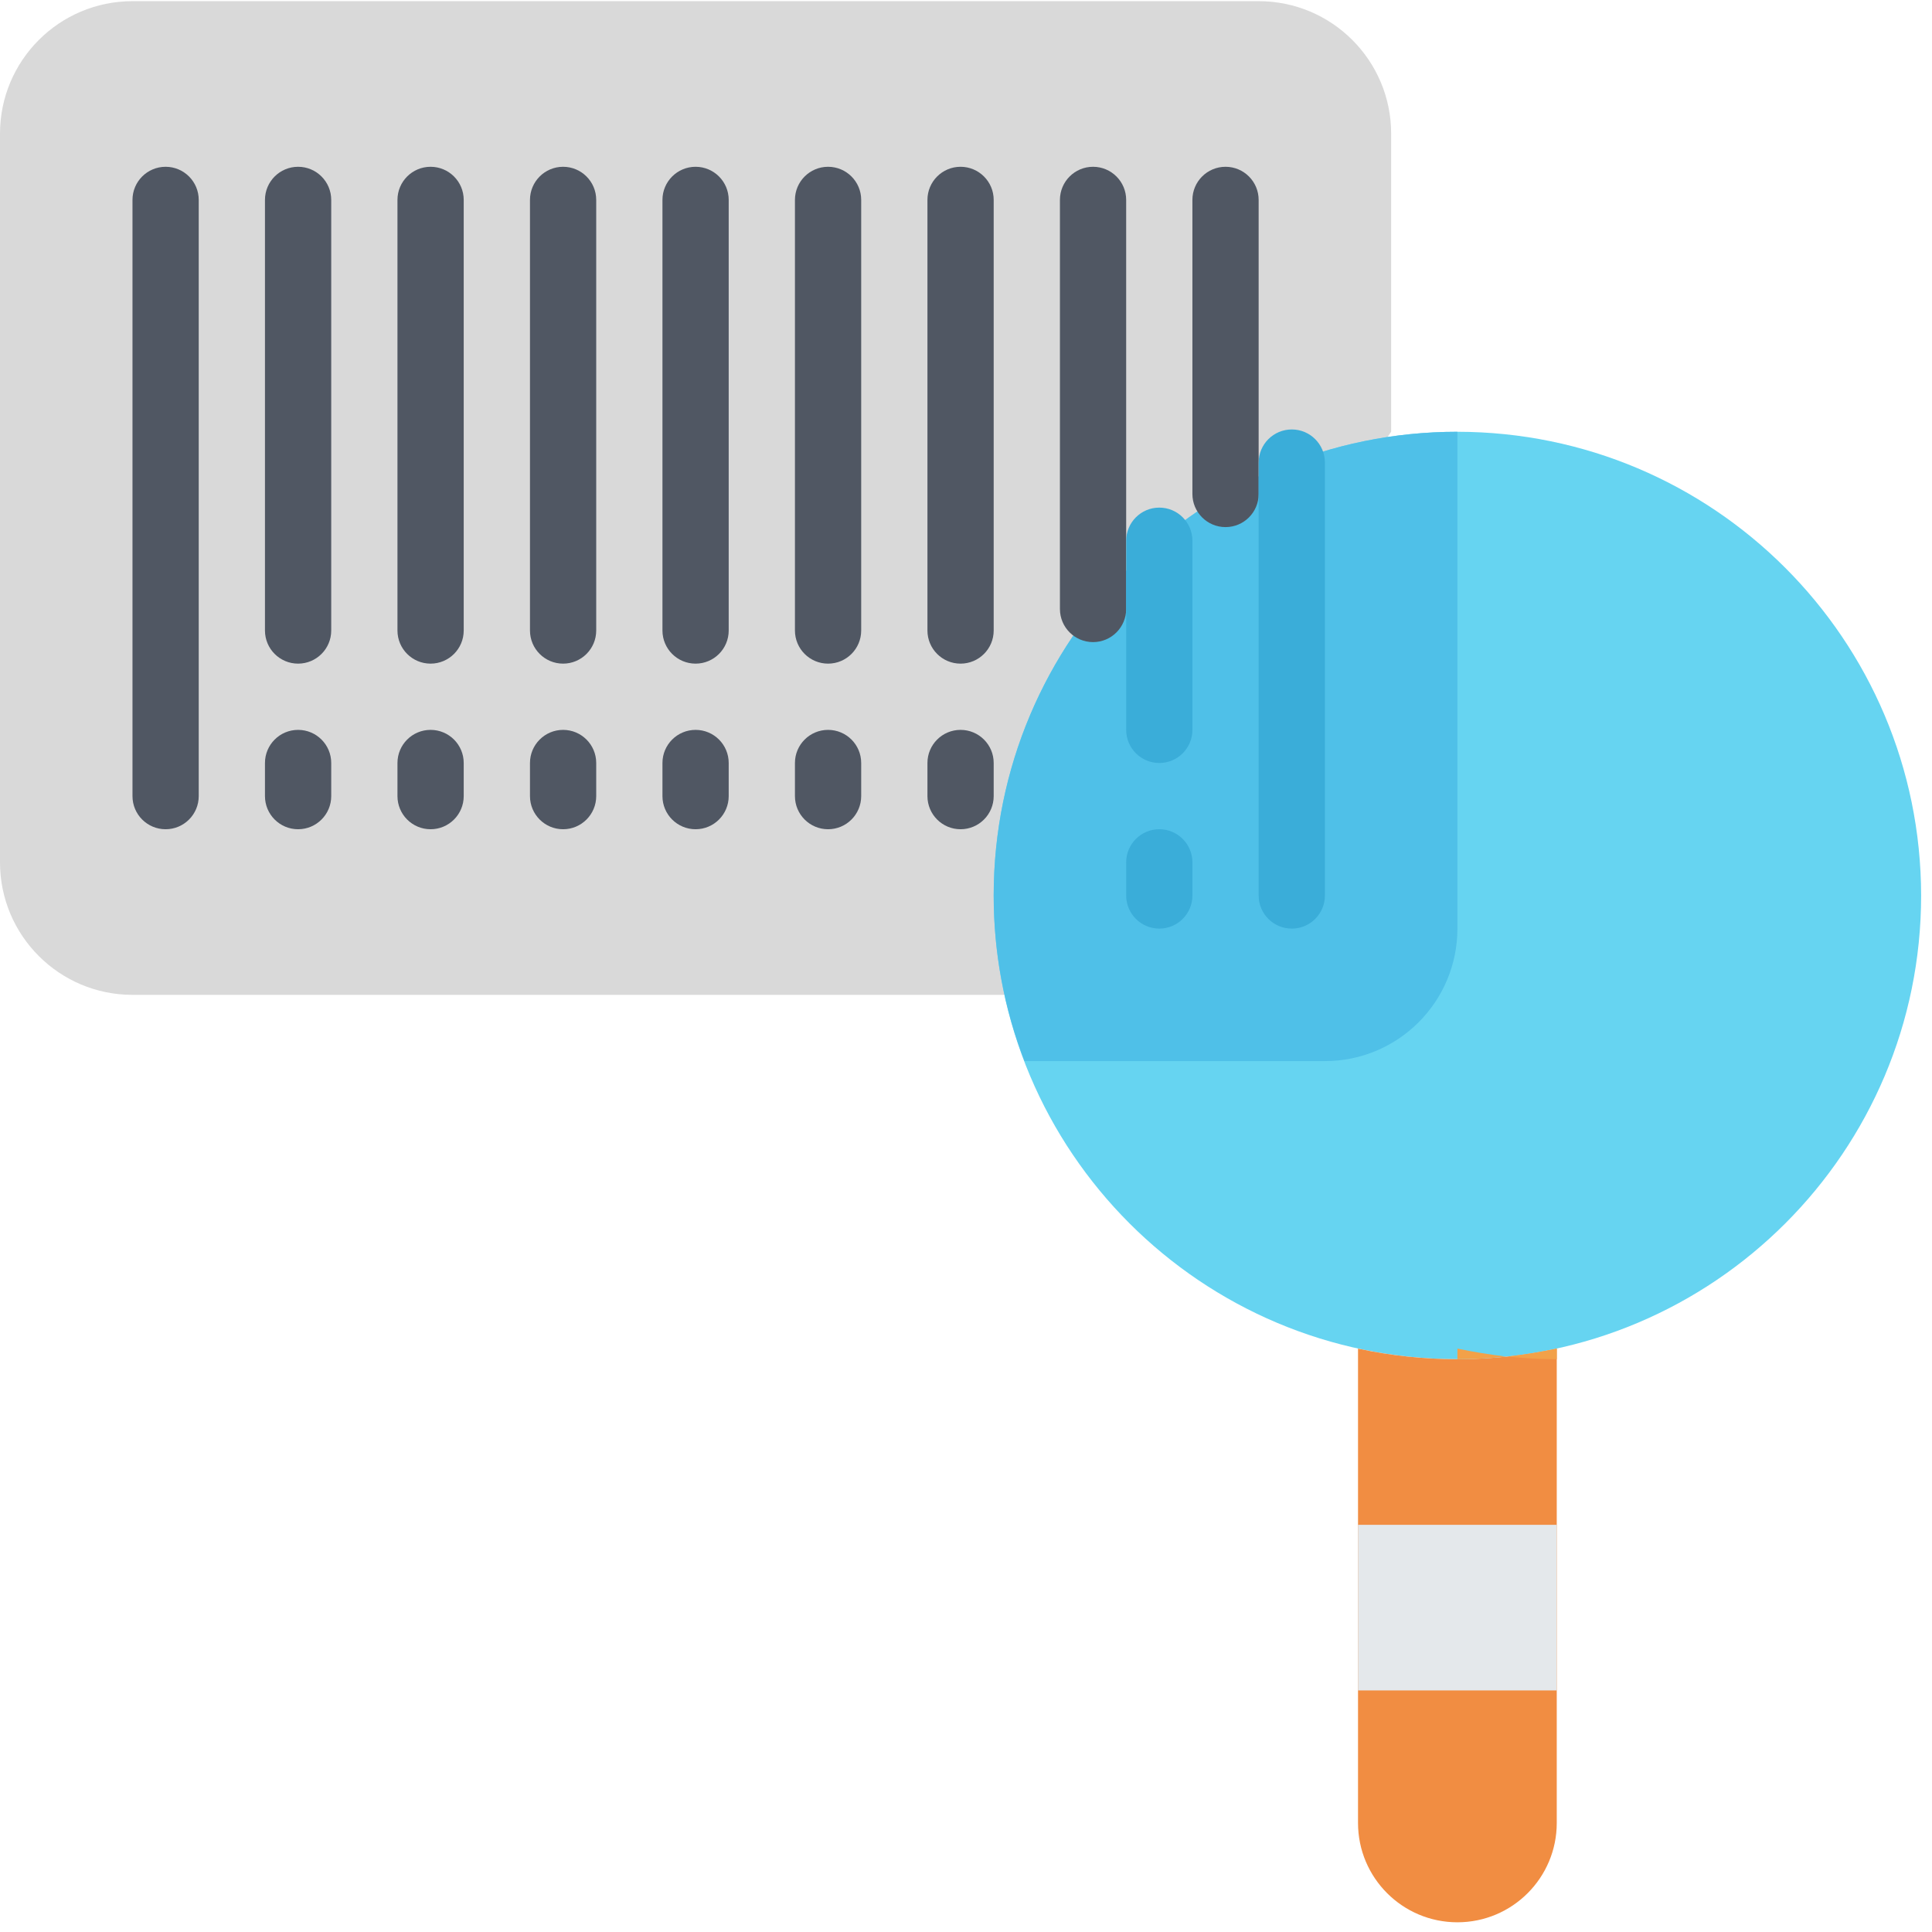<svg width="165" height="165" viewBox="0 0 165 165" fill="none" xmlns="http://www.w3.org/2000/svg">
<path fill-rule="evenodd" clip-rule="evenodd" d="M118.809 36.875V11.416C118.809 5.166 113.744 0.1 107.494 0.1H11.315C5.067 0.1 0 5.166 0 11.416V73.649C0 79.899 5.067 84.964 11.315 84.964H85.77L118.809 36.875Z" fill="#D9D9D9"/>
<path fill-rule="evenodd" clip-rule="evenodd" d="M164.071 76.478C164.071 98.351 146.341 116.081 124.469 116.081C102.597 116.081 84.865 98.351 84.865 76.478C84.865 54.605 102.597 36.875 124.469 36.875C146.331 36.898 164.048 54.615 164.071 76.478Z" fill="#66D4F1"/>
<path fill-rule="evenodd" clip-rule="evenodd" d="M132.953 115.176V155.685C132.953 160.372 129.153 164.171 124.467 164.171C119.78 164.171 115.98 160.372 115.98 155.685V115.176C121.573 116.383 127.36 116.383 132.953 115.176Z" fill="#F18D42"/>
<path fill-rule="evenodd" clip-rule="evenodd" d="M115.98 130.225H132.953V144.369H115.98V130.225Z" fill="#E4E8EB"/>
<path fill-rule="evenodd" clip-rule="evenodd" d="M124.469 36.875V79.307C124.469 85.556 119.402 90.621 113.153 90.621H87.496C85.753 86.11 84.86 81.315 84.865 76.478C84.865 54.605 102.597 36.875 124.469 36.875Z" fill="#4FC0E8"/>
<path fill-rule="evenodd" clip-rule="evenodd" d="M132.954 115.176V116.081C131.565 116.077 130.177 116.001 128.797 115.856C130.21 115.685 131.597 115.46 132.954 115.176Z" fill="#F2A149"/>
<path fill-rule="evenodd" clip-rule="evenodd" d="M128.626 115.856C127.245 116.001 125.857 116.077 124.469 116.081V115.176C125.826 115.46 127.213 115.685 128.626 115.856Z" fill="#F2A149"/>
<path fill-rule="evenodd" clip-rule="evenodd" d="M14.144 70.82C12.581 70.82 11.315 69.554 11.315 67.992V17.073C11.315 15.511 12.581 14.244 14.144 14.244C15.706 14.244 16.972 15.511 16.972 17.073V67.992C16.972 69.554 15.706 70.82 14.144 70.82Z" fill="#505763"/>
<path fill-rule="evenodd" clip-rule="evenodd" d="M104.665 45.016C103.103 45.016 101.836 43.75 101.836 42.188V17.073C101.836 15.511 103.103 14.244 104.665 14.244C106.228 14.244 107.493 15.511 107.493 17.073V42.188C107.493 43.75 106.228 45.016 104.665 45.016Z" fill="#505763"/>
<path fill-rule="evenodd" clip-rule="evenodd" d="M25.458 56.677C23.896 56.677 22.629 55.41 22.629 53.848V17.073C22.629 15.511 23.896 14.244 25.458 14.244C27.021 14.244 28.288 15.511 28.288 17.073V53.848C28.288 55.41 27.021 56.677 25.458 56.677Z" fill="#505763"/>
<path fill-rule="evenodd" clip-rule="evenodd" d="M36.773 56.677C35.211 56.677 33.945 55.41 33.945 53.848V17.073C33.945 15.511 35.211 14.244 36.773 14.244C38.336 14.244 39.603 15.511 39.603 17.073V53.848C39.603 55.41 38.336 56.677 36.773 56.677Z" fill="#505763"/>
<path fill-rule="evenodd" clip-rule="evenodd" d="M48.091 56.677C46.529 56.677 45.262 55.41 45.262 53.848V17.073C45.262 15.511 46.529 14.244 48.091 14.244C49.652 14.244 50.919 15.511 50.919 17.073V53.848C50.919 55.41 49.652 56.677 48.091 56.677Z" fill="#505763"/>
<path fill-rule="evenodd" clip-rule="evenodd" d="M59.406 56.677C57.843 56.677 56.576 55.41 56.576 53.848V17.073C56.576 15.511 57.843 14.244 59.406 14.244C60.968 14.244 62.234 15.511 62.234 17.073V53.848C62.234 55.41 60.968 56.677 59.406 56.677Z" fill="#505763"/>
<path fill-rule="evenodd" clip-rule="evenodd" d="M70.72 56.677C69.158 56.677 67.891 55.41 67.891 53.848V17.073C67.891 15.511 69.158 14.244 70.72 14.244C72.282 14.244 73.549 15.511 73.549 17.073V53.848C73.549 55.41 72.282 56.677 70.72 56.677Z" fill="#505763"/>
<path fill-rule="evenodd" clip-rule="evenodd" d="M82.035 56.677C80.473 56.677 79.207 55.41 79.207 53.848V17.073C79.207 15.511 80.473 14.244 82.035 14.244C83.597 14.244 84.865 15.511 84.865 17.073V53.848C84.865 55.41 83.597 56.677 82.035 56.677Z" fill="#505763"/>
<path fill-rule="evenodd" clip-rule="evenodd" d="M93.35 54.838C91.788 54.838 90.522 53.571 90.522 52.009V17.073C90.522 15.511 91.788 14.244 93.35 14.244C94.912 14.244 96.179 15.511 96.179 17.073V52.009C96.179 53.571 94.912 54.838 93.35 54.838Z" fill="#505763"/>
<path fill-rule="evenodd" clip-rule="evenodd" d="M25.458 70.82C23.896 70.82 22.629 69.554 22.629 67.991V65.162C22.629 63.6 23.896 62.334 25.458 62.334C27.021 62.334 28.288 63.6 28.288 65.162V67.991C28.288 69.554 27.021 70.82 25.458 70.82Z" fill="#505763"/>
<path fill-rule="evenodd" clip-rule="evenodd" d="M36.773 70.82C35.211 70.82 33.945 69.554 33.945 67.991V65.162C33.945 63.6 35.211 62.334 36.773 62.334C38.336 62.334 39.603 63.6 39.603 65.162V67.991C39.603 69.554 38.336 70.82 36.773 70.82Z" fill="#505763"/>
<path fill-rule="evenodd" clip-rule="evenodd" d="M48.091 70.82C46.529 70.82 45.262 69.554 45.262 67.991V65.162C45.262 63.6 46.529 62.334 48.091 62.334C49.652 62.334 50.919 63.6 50.919 65.162V67.991C50.919 69.554 49.652 70.82 48.091 70.82Z" fill="#505763"/>
<path fill-rule="evenodd" clip-rule="evenodd" d="M59.406 70.82C57.843 70.82 56.576 69.554 56.576 67.991V65.162C56.576 63.6 57.843 62.334 59.406 62.334C60.968 62.334 62.234 63.6 62.234 65.162V67.991C62.234 69.554 60.968 70.82 59.406 70.82Z" fill="#505763"/>
<path fill-rule="evenodd" clip-rule="evenodd" d="M70.72 70.82C69.158 70.82 67.891 69.554 67.891 67.991V65.162C67.891 63.6 69.158 62.334 70.72 62.334C72.282 62.334 73.549 63.6 73.549 65.162V67.991C73.549 69.554 72.282 70.82 70.72 70.82Z" fill="#505763"/>
<path fill-rule="evenodd" clip-rule="evenodd" d="M82.035 70.82C80.473 70.82 79.207 69.554 79.207 67.991V65.162C79.207 63.6 80.473 62.334 82.035 62.334C83.597 62.334 84.865 63.6 84.865 65.162V67.991C84.865 69.554 83.597 70.82 82.035 70.82Z" fill="#505763"/>
<path fill-rule="evenodd" clip-rule="evenodd" d="M99.009 43.352C97.447 43.352 96.18 44.62 96.18 46.182V62.334C96.18 63.897 97.447 65.162 99.009 65.162C100.571 65.162 101.837 63.897 101.837 62.334V46.182C101.837 44.62 100.571 43.352 99.009 43.352Z" fill="#3AADD9"/>
<path fill-rule="evenodd" clip-rule="evenodd" d="M99.009 70.819C97.447 70.819 96.18 72.086 96.18 73.649V76.478C96.18 78.039 97.447 79.306 99.009 79.306C100.571 79.306 101.837 78.039 101.837 76.478V73.649C101.837 72.086 100.571 70.819 99.009 70.819Z" fill="#3AADD9"/>
<path fill-rule="evenodd" clip-rule="evenodd" d="M110.324 36.677C108.761 36.677 107.494 37.944 107.494 39.506V76.479C107.494 78.04 108.761 79.307 110.324 79.307C111.886 79.307 113.152 78.04 113.152 76.479V39.506C113.152 37.944 111.886 36.677 110.324 36.677Z" fill="#3AADD9"/>
</svg>
